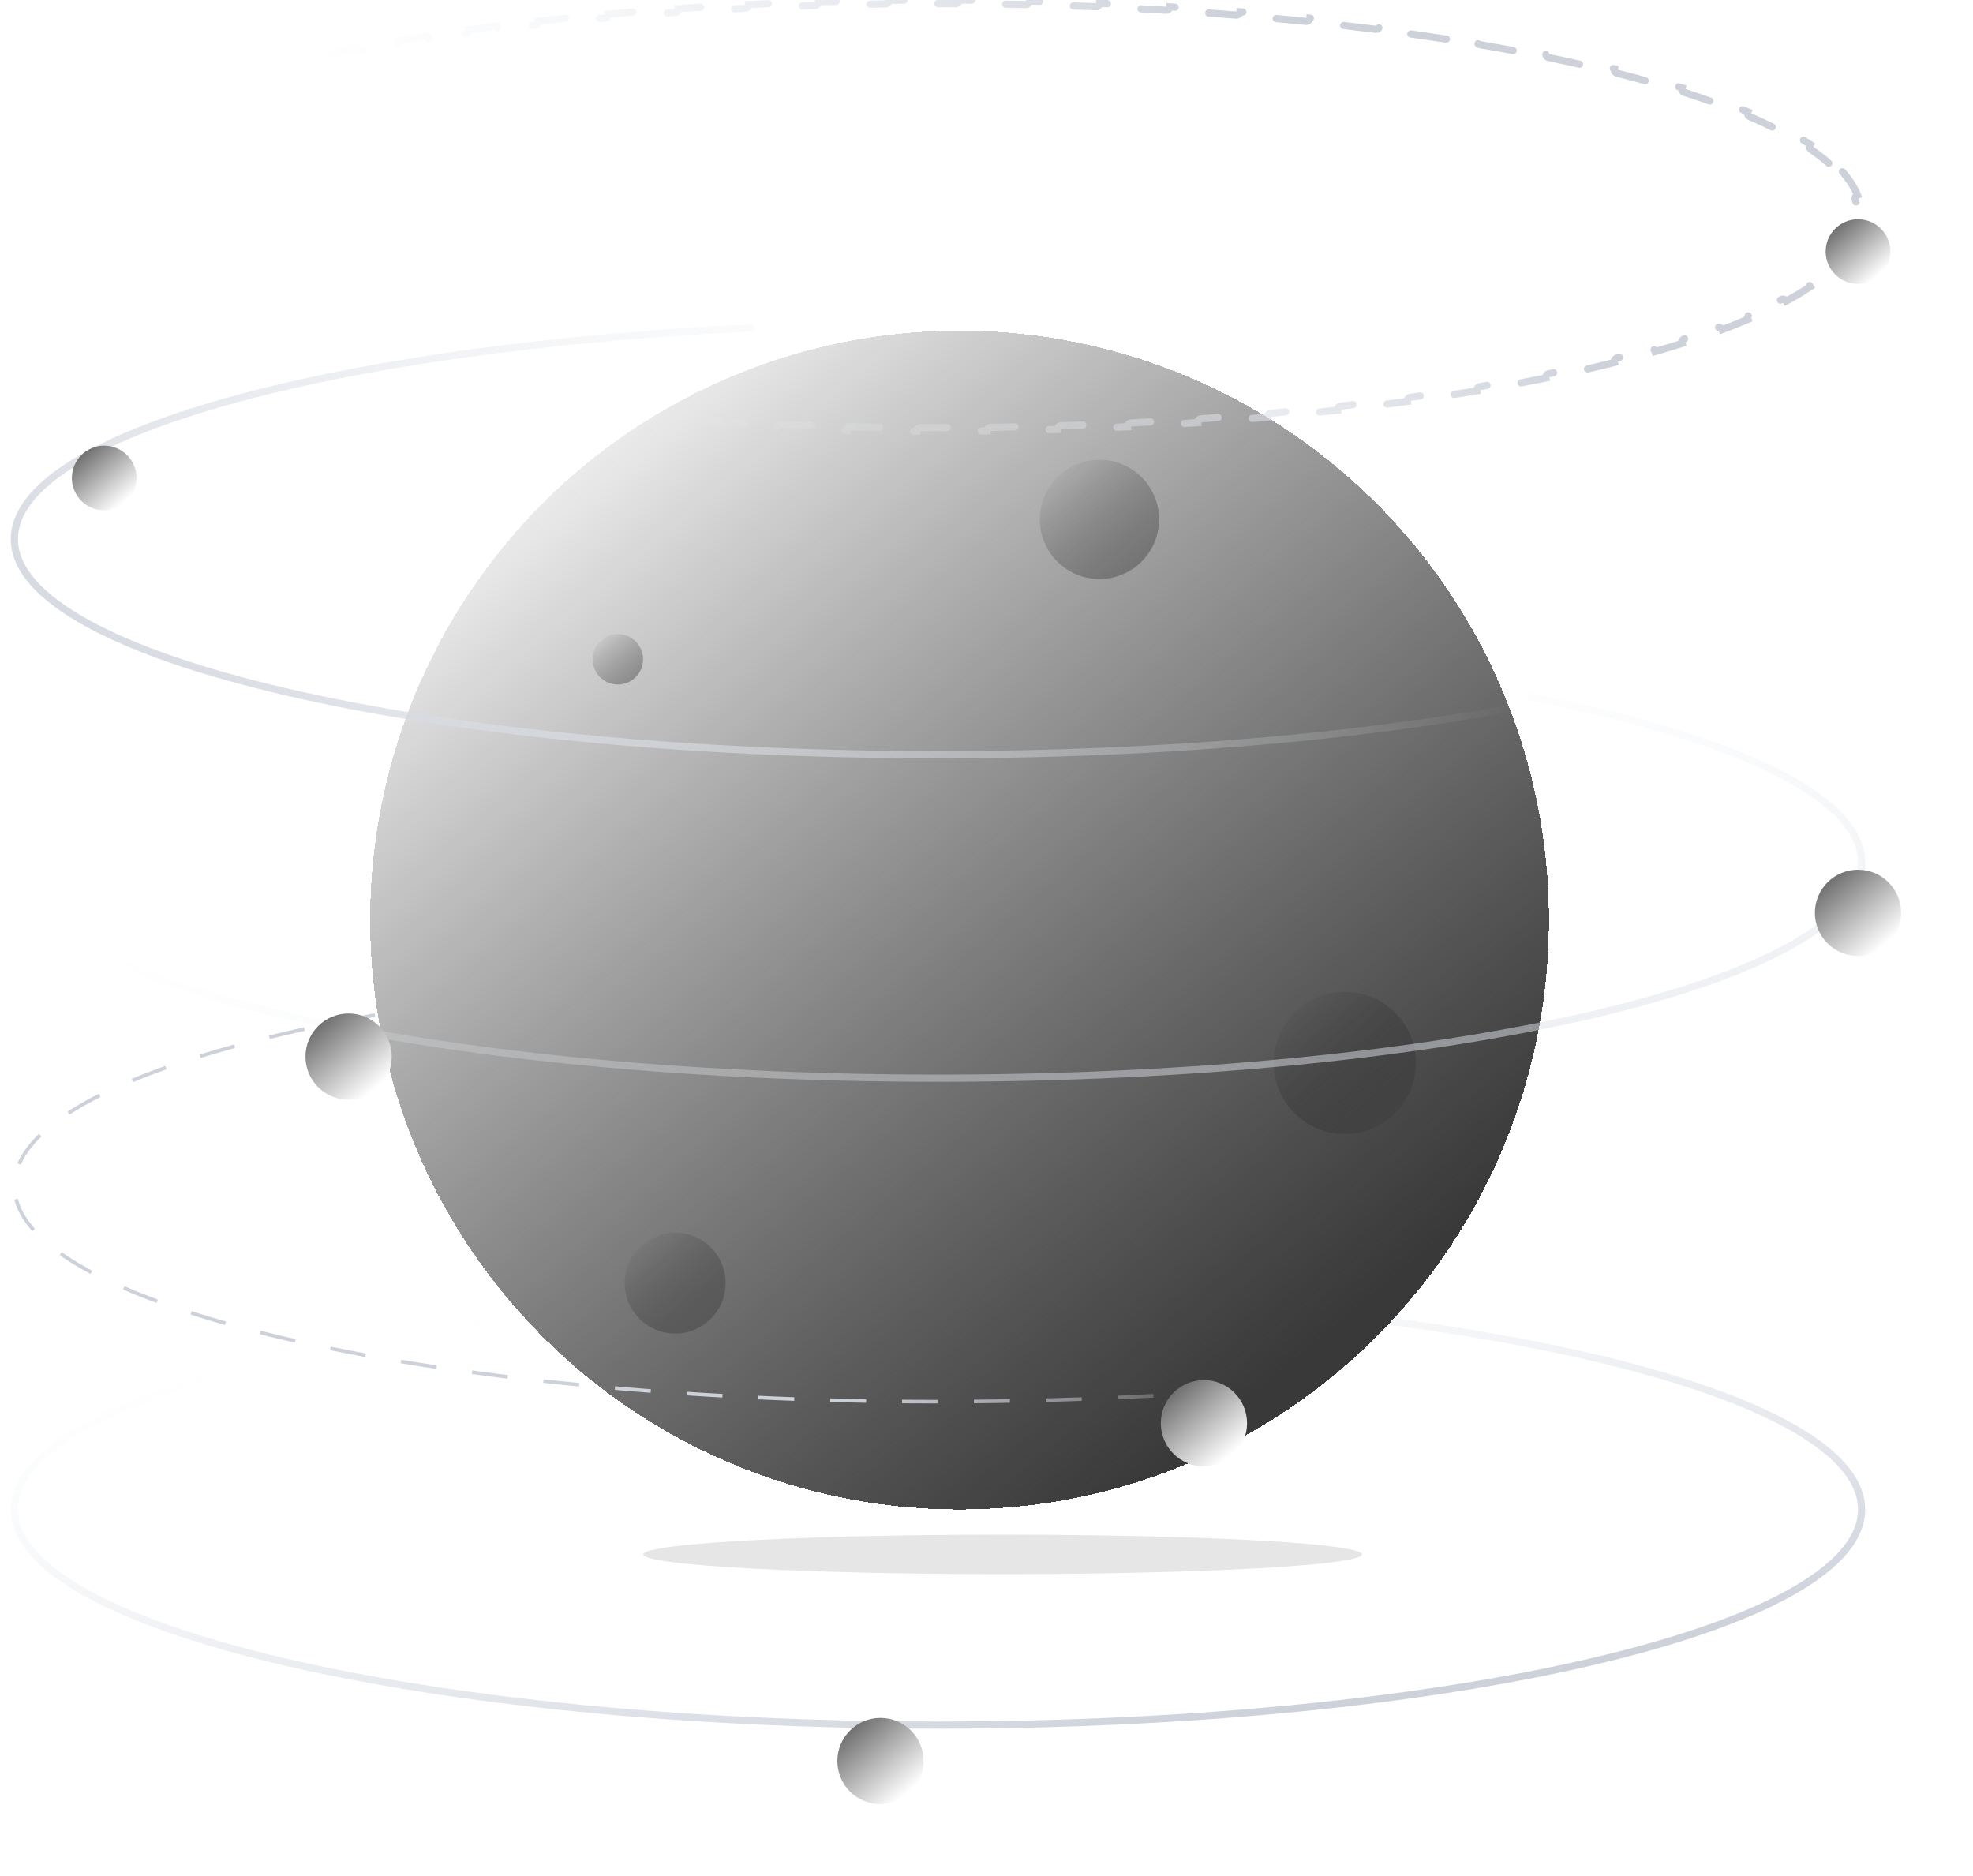 <svg width="549" height="522" viewBox="0 0 549 522" fill="none" xmlns="http://www.w3.org/2000/svg">
<path d="M374 366.096C459.284 375.859 518 396.329 518 420C518 453.137 402.937 480 261 480C119.063 480 4 453.137 4 420C4 393.298 78.715 370.669 182 362.888" stroke="url(#paint0_linear)" stroke-width="2"/>
<g filter="url(#filter0_d)">
<circle cx="267" cy="246" r="164" fill="url(#paint1_linear)" shape-rendering="crispEdges"/>
</g>
<g opacity="0.4" filter="url(#filter1_i)">
<circle cx="171.918" cy="176.444" r="7.019" fill="url(#paint2_linear)"/>
</g>
<g opacity="0.4" filter="url(#filter2_i)">
<circle cx="305.926" cy="137.518" r="16.591" fill="url(#paint3_linear)"/>
</g>
<g opacity="0.4" filter="url(#filter3_i)">
<circle cx="374.206" cy="288.755" r="19.782" fill="url(#paint4_linear)"/>
</g>
<g opacity="0.4" filter="url(#filter4_i)">
<circle cx="187.871" cy="350.016" r="14.039" fill="url(#paint5_linear)"/>
</g>
<g opacity="0.1" filter="url(#filter5_f)">
<ellipse cx="279" cy="432.5" rx="100" ry="5.5" fill="black"/>
</g>
<path d="M135.5 187.628C57.031 197.899 4 217.504 4 240C4 273.137 119.063 300 261 300C402.937 300 518 273.137 518 240C518 221.417 481.816 204.808 425 193.802" stroke="url(#paint6_linear)" stroke-width="2"/>
<path d="M427.5 284.293C482.875 295.298 518 311.691 518 330C518 363.137 402.937 390 261 390C119.063 390 4 363.137 4 330C4 310.402 44.248 292.998 106.5 282.048" stroke="url(#paint7_linear)" stroke-dasharray="10 10"/>
<path d="M209.048 92.228C209.6 92.201 210.025 91.733 209.999 91.181C209.972 90.629 209.504 90.204 208.952 90.23L209.048 92.228ZM324.559 90.847C324.008 90.814 323.534 91.235 323.502 91.786C323.469 92.338 323.889 92.811 324.441 92.844L324.559 90.847ZM517 150C517 153.833 515.341 157.652 512.027 161.433C508.707 165.221 503.765 168.922 497.32 172.479C484.431 179.594 465.714 186.033 442.499 191.453C396.086 202.288 331.915 209 261 209V211C332.022 211 396.352 204.28 442.954 193.4C466.247 187.962 485.166 181.472 498.287 174.23C504.847 170.609 510.004 166.775 513.531 162.751C517.063 158.721 519 154.452 519 150H517ZM261 209C190.085 209 125.914 202.288 79.501 191.453C56.286 186.033 37.569 179.594 24.68 172.479C18.235 168.922 13.293 165.221 9.973 161.433C6.659 157.652 5 153.833 5 150H3C3 154.452 4.937 158.721 8.469 162.751C11.996 166.775 17.153 170.609 23.713 174.23C36.834 181.472 55.753 187.962 79.046 193.4C125.648 204.28 189.978 211 261 211V209ZM5 150C5 143.295 10.105 136.611 20.115 130.224C30.074 123.87 44.624 117.988 62.894 112.815C99.421 102.474 150.589 95.032 209.048 92.228L208.952 90.23C150.403 93.039 99.071 100.494 62.35 110.89C43.996 116.087 29.235 122.033 19.039 128.538C8.894 135.011 3 142.216 3 150H5ZM324.441 92.844C380.01 96.141 428.303 103.667 462.676 113.849C479.869 118.942 493.523 124.683 502.855 130.854C512.23 137.054 517 143.518 517 150H519C519 142.472 513.485 135.486 503.958 129.186C494.389 122.858 480.522 117.049 463.244 111.931C428.673 101.691 380.216 94.15 324.559 90.847L324.441 92.844Z" fill="url(#paint8_linear)"/>
<g filter="url(#filter6_d)">
<circle cx="29" cy="123" r="9" fill="url(#paint9_linear)"/>
</g>
<g filter="url(#filter7_d)">
<circle cx="97" cy="284" r="12" fill="url(#paint10_linear)"/>
</g>
<g filter="url(#filter8_d)">
<circle cx="335" cy="386" r="12" fill="url(#paint11_linear)"/>
</g>
<g filter="url(#filter9_d)">
<circle cx="245" cy="480" r="12" fill="url(#paint12_linear)"/>
</g>
<path d="M512.665 47.779C514.55 49.906 515.953 52.074 516.846 54.276C516.341 54.464 516.073 55.02 516.247 55.534C516.748 57.015 517 58.504 517 60C517 61.496 516.748 62.985 516.247 64.466C516.073 64.98 516.341 65.536 516.846 65.724C515.953 67.926 514.55 70.094 512.665 72.221C512.263 71.853 511.638 71.875 511.262 72.273C509.309 74.344 506.868 76.39 503.957 78.401C503.505 78.714 503.39 79.332 503.698 79.786C501.673 81.14 499.446 82.472 497.025 83.78C496.766 83.295 496.163 83.109 495.676 83.367C492.98 84.789 490.047 86.185 486.888 87.551C486.382 87.77 486.149 88.356 486.366 88.863C484.081 89.833 481.685 90.787 479.181 91.723C478.99 91.207 478.416 90.942 477.898 91.133C474.971 92.211 471.899 93.267 468.687 94.298C468.162 94.467 467.872 95.029 468.04 95.554C465.623 96.32 463.13 97.072 460.564 97.809C460.412 97.279 459.86 96.971 459.329 97.122C456.297 97.983 453.163 98.824 449.931 99.644C449.396 99.78 449.072 100.323 449.207 100.858C446.746 101.475 444.23 102.081 441.661 102.674C441.537 102.136 441.002 101.8 440.464 101.923C437.364 102.63 434.187 103.32 430.937 103.991C430.396 104.102 430.048 104.631 430.159 105.171C427.659 105.682 425.116 106.182 422.531 106.67C422.429 106.128 421.907 105.77 421.365 105.872C418.222 106.459 415.018 107.03 411.756 107.584C411.212 107.676 410.846 108.192 410.938 108.736C408.412 109.16 405.852 109.574 403.258 109.977C403.174 109.432 402.663 109.058 402.118 109.142C398.945 109.63 395.723 110.103 392.453 110.558C391.906 110.635 391.525 111.14 391.601 111.686C389.056 112.038 386.482 112.379 383.882 112.71C383.813 112.162 383.313 111.774 382.765 111.843C379.575 112.245 376.344 112.632 373.074 113.003C372.526 113.065 372.131 113.56 372.193 114.109C369.645 114.395 367.073 114.671 364.478 114.938C364.422 114.389 363.931 113.989 363.382 114.045C360.179 114.37 356.942 114.681 353.672 114.977C353.122 115.026 352.717 115.512 352.766 116.062C350.204 116.291 347.622 116.51 345.021 116.72C344.976 116.17 344.495 115.759 343.944 115.803C340.724 116.06 337.476 116.302 334.2 116.529C333.649 116.567 333.233 117.044 333.271 117.595C330.696 117.771 328.105 117.938 325.497 118.095C325.464 117.544 324.991 117.124 324.44 117.156C321.216 117.348 317.969 117.525 314.698 117.687C314.147 117.714 313.722 118.184 313.749 118.735C311.178 118.86 308.592 118.976 305.993 119.084C305.971 118.532 305.506 118.103 304.954 118.125C301.721 118.255 298.467 118.371 295.194 118.473C294.642 118.49 294.209 118.951 294.226 119.503C291.643 119.581 289.049 119.65 286.443 119.71C286.43 119.158 285.973 118.72 285.421 118.732C282.183 118.804 278.927 118.861 275.656 118.904C275.103 118.911 274.662 119.365 274.669 119.917C272.091 119.948 269.503 119.971 266.906 119.984C266.903 119.432 266.454 118.987 265.902 118.989C264.271 118.996 262.637 119 261 119C259.363 119 257.729 118.996 256.098 118.989C255.546 118.987 255.097 119.432 255.094 119.984C252.497 119.971 249.909 119.948 247.331 119.917C247.338 119.365 246.897 118.911 246.344 118.904C243.073 118.861 239.817 118.804 236.579 118.732C236.027 118.72 235.57 119.158 235.557 119.71C232.951 119.65 230.357 119.581 227.774 119.503C227.791 118.951 227.358 118.49 226.806 118.473C223.533 118.371 220.279 118.255 217.046 118.125C216.494 118.103 216.029 118.532 216.007 119.084C213.408 118.976 210.822 118.86 208.251 118.735C208.278 118.184 207.853 117.714 207.302 117.687C204.031 117.525 200.784 117.348 197.56 117.156C197.009 117.124 196.536 117.544 196.503 118.095C193.895 117.938 191.304 117.771 188.729 117.595C188.767 117.044 188.351 116.567 187.8 116.529C184.524 116.302 181.276 116.06 178.056 115.803C177.505 115.76 177.024 116.17 176.98 116.72C174.378 116.51 171.796 116.291 169.234 116.062C169.283 115.512 168.878 115.026 168.328 114.977C165.058 114.681 161.821 114.37 158.618 114.045C158.069 113.989 157.578 114.389 157.522 114.938C154.927 114.671 152.355 114.395 149.807 114.109C149.869 113.56 149.474 113.065 148.926 113.003C145.656 112.632 142.425 112.245 139.235 111.843C138.687 111.774 138.187 112.162 138.118 112.71C135.518 112.379 132.944 112.038 130.399 111.686C130.475 111.14 130.094 110.635 129.547 110.558C126.277 110.103 123.055 109.63 119.882 109.142C119.337 109.058 118.826 109.432 118.742 109.977C116.148 109.574 113.588 109.16 111.063 108.736C111.154 108.192 110.788 107.676 110.244 107.584C106.982 107.03 103.778 106.459 100.635 105.872C100.093 105.77 99.571 106.128 99.469 106.67C96.884 106.182 94.341 105.682 91.841 105.171C91.952 104.631 91.604 104.102 91.063 103.991C87.813 103.32 84.636 102.63 81.537 101.923C80.998 101.8 80.463 102.136 80.339 102.674C77.77 102.081 75.254 101.475 72.793 100.858C72.928 100.323 72.604 99.78 72.069 99.644C68.838 98.824 65.703 97.983 62.671 97.122C62.14 96.971 61.588 97.279 61.436 97.809C58.87 97.072 56.377 96.32 53.96 95.554C54.128 95.029 53.838 94.467 53.313 94.298C50.101 93.267 47.029 92.211 44.102 91.133C43.584 90.942 43.011 91.207 42.819 91.723C40.315 90.787 37.919 89.833 35.634 88.863C35.851 88.356 35.618 87.77 35.112 87.551C31.953 86.185 29.02 84.789 26.324 83.367C25.837 83.109 25.234 83.295 24.975 83.78C22.554 82.472 20.327 81.14 18.302 79.786C18.61 79.332 18.495 78.714 18.043 78.401C15.132 76.39 12.691 74.344 10.738 72.273C10.362 71.875 9.737 71.853 9.335 72.221C7.45 70.094 6.047 67.926 5.154 65.724C5.659 65.536 5.927 64.98 5.753 64.466C5.252 62.985 5 61.496 5 60C5 58.504 5.252 57.015 5.753 55.534C5.927 55.02 5.659 54.464 5.154 54.276C6.047 52.074 7.45 49.906 9.335 47.779C9.737 48.147 10.362 48.125 10.738 47.727C12.691 45.656 15.132 43.61 18.043 41.599C18.495 41.286 18.61 40.668 18.302 40.214C20.327 38.86 22.554 37.528 24.975 36.22C25.234 36.705 25.837 36.891 26.324 36.633C29.02 35.211 31.953 33.815 35.112 32.449C35.618 32.23 35.851 31.644 35.634 31.137C37.919 30.167 40.315 29.213 42.819 28.277C43.01 28.793 43.584 29.058 44.102 28.867C47.029 27.789 50.101 26.733 53.313 25.702C53.838 25.533 54.128 24.971 53.96 24.446C56.377 23.68 58.87 22.928 61.436 22.191C61.588 22.721 62.14 23.029 62.671 22.878C65.703 22.017 68.838 21.176 72.069 20.356C72.604 20.22 72.928 19.677 72.793 19.142C75.254 18.525 77.77 17.919 80.339 17.326C80.463 17.864 80.998 18.2 81.536 18.077C84.636 17.37 87.813 16.68 91.063 16.009C91.604 15.898 91.952 15.369 91.841 14.829C94.341 14.318 96.884 13.818 99.469 13.33C99.571 13.873 100.093 14.23 100.635 14.128C103.778 13.541 106.982 12.97 110.244 12.416C110.788 12.324 111.154 11.808 111.062 11.264C113.588 10.84 116.148 10.426 118.742 10.023C118.826 10.568 119.337 10.942 119.882 10.858C123.055 10.37 126.277 9.897 129.547 9.442C130.094 9.365 130.475 8.86 130.399 8.314C132.944 7.962 135.518 7.621 138.118 7.29C138.187 7.838 138.687 8.226 139.235 8.157C142.425 7.755 145.656 7.368 148.926 6.997C149.474 6.935 149.869 6.44 149.807 5.891C152.355 5.605 154.927 5.329 157.522 5.062C157.578 5.611 158.069 6.011 158.618 5.955C161.821 5.63 165.058 5.319 168.328 5.023C168.878 4.974 169.283 4.488 169.234 3.938C171.796 3.709 174.378 3.49 176.98 3.28C177.024 3.83 177.505 4.24 178.056 4.197C181.276 3.94 184.524 3.698 187.8 3.471C188.351 3.433 188.767 2.956 188.729 2.405C191.304 2.229 193.895 2.062 196.503 1.905C196.536 2.456 197.009 2.876 197.56 2.844C200.784 2.652 204.031 2.475 207.302 2.313C207.853 2.286 208.278 1.816 208.251 1.265C210.822 1.14 213.408 1.024 216.007 0.916C216.029 1.468 216.494 1.897 217.046 1.875C220.279 1.745 223.533 1.629 226.806 1.527C227.358 1.51 227.791 1.049 227.774 0.497C230.357 0.419 232.951 0.35 235.557 0.29C235.57 0.842 236.027 1.28 236.579 1.268C239.817 1.196 243.073 1.139 246.344 1.096C246.897 1.089 247.338 0.635 247.331 0.083C249.909 0.052 252.497 0.029 255.094 0.016C255.097 0.568 255.546 1.013 256.098 1.011C257.729 1.004 259.363 1 261 1C262.637 1 264.271 1.004 265.901 1.011C266.454 1.013 266.903 0.568 266.906 0.016C269.503 0.029 272.091 0.052 274.669 0.083C274.662 0.635 275.103 1.089 275.656 1.096C278.927 1.139 282.183 1.196 285.421 1.268C285.973 1.28 286.43 0.842 286.443 0.29C289.049 0.35 291.643 0.419 294.226 0.497C294.209 1.049 294.642 1.51 295.194 1.527C298.467 1.629 301.721 1.745 304.954 1.875C305.506 1.897 305.971 1.468 305.993 0.916C308.592 1.024 311.178 1.14 313.749 1.265C313.722 1.816 314.147 2.286 314.698 2.313C317.969 2.475 321.216 2.652 324.44 2.844C324.991 2.876 325.464 2.456 325.497 1.905C328.105 2.062 330.696 2.229 333.271 2.405C333.233 2.956 333.649 3.433 334.2 3.471C337.476 3.698 340.724 3.94 343.944 4.197C344.495 4.24 344.976 3.83 345.02 3.28C347.622 3.49 350.204 3.709 352.766 3.938C352.717 4.488 353.122 4.974 353.672 5.023C356.942 5.319 360.179 5.63 363.382 5.955C363.931 6.011 364.422 5.611 364.478 5.062C367.073 5.329 369.645 5.605 372.193 5.891C372.131 6.44 372.526 6.935 373.074 6.997C376.344 7.368 379.575 7.755 382.765 8.157C383.313 8.226 383.813 7.838 383.882 7.29C386.482 7.621 389.056 7.962 391.601 8.314C391.525 8.86 391.906 9.365 392.453 9.442C395.723 9.897 398.945 10.37 402.118 10.858C402.663 10.942 403.174 10.568 403.258 10.023C405.852 10.426 408.412 10.84 410.938 11.264C410.846 11.808 411.212 12.324 411.756 12.416C415.018 12.97 418.222 13.541 421.365 14.128C421.907 14.23 422.429 13.873 422.531 13.33C425.116 13.818 427.659 14.318 430.159 14.829C430.048 15.369 430.396 15.898 430.937 16.009C434.187 16.68 437.364 17.37 440.464 18.077C441.002 18.2 441.537 17.864 441.661 17.326C444.23 17.919 446.746 18.525 449.207 19.142C449.072 19.677 449.396 20.22 449.931 20.356C453.162 21.176 456.297 22.017 459.329 22.878C459.86 23.029 460.412 22.721 460.564 22.191C463.13 22.928 465.623 23.68 468.04 24.446C467.872 24.971 468.162 25.533 468.687 25.702C471.899 26.733 474.971 27.789 477.898 28.867C478.416 29.058 478.99 28.793 479.181 28.277C481.685 29.213 484.081 30.167 486.366 31.137C486.149 31.644 486.382 32.23 486.888 32.449C490.047 33.815 492.98 35.211 495.676 36.633C496.163 36.891 496.766 36.705 497.025 36.22C499.446 37.528 501.673 38.86 503.698 40.214C503.39 40.668 503.505 41.286 503.957 41.599C506.868 43.61 509.309 45.656 511.262 47.727C511.638 48.125 512.263 48.147 512.665 47.779Z" stroke="url(#paint13_linear)" stroke-width="2" stroke-linecap="round" stroke-dasharray="10 10"/>
<g filter="url(#filter10_d)">
<circle cx="517" cy="60" r="9" fill="url(#paint14_linear)"/>
</g>
<g filter="url(#filter11_d)">
<circle cx="517" cy="244" r="12" fill="url(#paint15_linear)"/>
</g>
<defs>
<filter id="filter0_d" x="83" y="72" width="368" height="368" filterUnits="userSpaceOnUse" color-interpolation-filters="sRGB">
<feFlood flood-opacity="0" result="BackgroundImageFix"/>
<feColorMatrix in="SourceAlpha" type="matrix" values="0 0 0 0 0 0 0 0 0 0 0 0 0 0 0 0 0 0 127 0" result="hardAlpha"/>
<feOffset dy="10"/>
<feGaussianBlur stdDeviation="10"/>
<feComposite in2="hardAlpha" operator="out"/>
<feColorMatrix type="matrix" values="0 0 0 0 0 0 0 0 0 0 0 0 0 0 0 0 0 0 0.05 0"/>
<feBlend mode="normal" in2="BackgroundImageFix" result="effect1_dropShadow"/>
<feBlend mode="normal" in="SourceGraphic" in2="effect1_dropShadow" result="shape"/>
</filter>
<filter id="filter1_i" x="164.899" y="169.424" width="14.039" height="21.039" filterUnits="userSpaceOnUse" color-interpolation-filters="sRGB">
<feFlood flood-opacity="0" result="BackgroundImageFix"/>
<feBlend mode="normal" in="SourceGraphic" in2="BackgroundImageFix" result="shape"/>
<feColorMatrix in="SourceAlpha" type="matrix" values="0 0 0 0 0 0 0 0 0 0 0 0 0 0 0 0 0 0 127 0" result="hardAlpha"/>
<feOffset dy="7"/>
<feGaussianBlur stdDeviation="8"/>
<feComposite in2="hardAlpha" operator="arithmetic" k2="-1" k3="1"/>
<feColorMatrix type="matrix" values="0 0 0 0 0 0 0 0 0 0 0 0 0 0 0 0 0 0 0.1 0"/>
<feBlend mode="normal" in2="shape" result="effect1_innerShadow"/>
</filter>
<filter id="filter2_i" x="289.334" y="120.926" width="33.183" height="40.183" filterUnits="userSpaceOnUse" color-interpolation-filters="sRGB">
<feFlood flood-opacity="0" result="BackgroundImageFix"/>
<feBlend mode="normal" in="SourceGraphic" in2="BackgroundImageFix" result="shape"/>
<feColorMatrix in="SourceAlpha" type="matrix" values="0 0 0 0 0 0 0 0 0 0 0 0 0 0 0 0 0 0 127 0" result="hardAlpha"/>
<feOffset dy="7"/>
<feGaussianBlur stdDeviation="8"/>
<feComposite in2="hardAlpha" operator="arithmetic" k2="-1" k3="1"/>
<feColorMatrix type="matrix" values="0 0 0 0 0 0 0 0 0 0 0 0 0 0 0 0 0 0 0.1 0"/>
<feBlend mode="normal" in2="shape" result="effect1_innerShadow"/>
</filter>
<filter id="filter3_i" x="354.424" y="268.973" width="39.564" height="46.564" filterUnits="userSpaceOnUse" color-interpolation-filters="sRGB">
<feFlood flood-opacity="0" result="BackgroundImageFix"/>
<feBlend mode="normal" in="SourceGraphic" in2="BackgroundImageFix" result="shape"/>
<feColorMatrix in="SourceAlpha" type="matrix" values="0 0 0 0 0 0 0 0 0 0 0 0 0 0 0 0 0 0 127 0" result="hardAlpha"/>
<feOffset dy="7"/>
<feGaussianBlur stdDeviation="8"/>
<feComposite in2="hardAlpha" operator="arithmetic" k2="-1" k3="1"/>
<feColorMatrix type="matrix" values="0 0 0 0 0 0 0 0 0 0 0 0 0 0 0 0 0 0 0.1 0"/>
<feBlend mode="normal" in2="shape" result="effect1_innerShadow"/>
</filter>
<filter id="filter4_i" x="173.833" y="335.977" width="28.078" height="35.078" filterUnits="userSpaceOnUse" color-interpolation-filters="sRGB">
<feFlood flood-opacity="0" result="BackgroundImageFix"/>
<feBlend mode="normal" in="SourceGraphic" in2="BackgroundImageFix" result="shape"/>
<feColorMatrix in="SourceAlpha" type="matrix" values="0 0 0 0 0 0 0 0 0 0 0 0 0 0 0 0 0 0 127 0" result="hardAlpha"/>
<feOffset dy="7"/>
<feGaussianBlur stdDeviation="8"/>
<feComposite in2="hardAlpha" operator="arithmetic" k2="-1" k3="1"/>
<feColorMatrix type="matrix" values="0 0 0 0 0 0 0 0 0 0 0 0 0 0 0 0 0 0 0.1 0"/>
<feBlend mode="normal" in2="shape" result="effect1_innerShadow"/>
</filter>
<filter id="filter5_f" x="175" y="423" width="208" height="19" filterUnits="userSpaceOnUse" color-interpolation-filters="sRGB">
<feFlood flood-opacity="0" result="BackgroundImageFix"/>
<feBlend mode="normal" in="SourceGraphic" in2="BackgroundImageFix" result="shape"/>
<feGaussianBlur stdDeviation="2" result="effect1_foregroundBlur"/>
</filter>
<filter id="filter6_d" x="0" y="104" width="58" height="58" filterUnits="userSpaceOnUse" color-interpolation-filters="sRGB">
<feFlood flood-opacity="0" result="BackgroundImageFix"/>
<feColorMatrix in="SourceAlpha" type="matrix" values="0 0 0 0 0 0 0 0 0 0 0 0 0 0 0 0 0 0 127 0" result="hardAlpha"/>
<feOffset dy="10"/>
<feGaussianBlur stdDeviation="10"/>
<feComposite in2="hardAlpha" operator="out"/>
<feColorMatrix type="matrix" values="0 0 0 0 0 0 0 0 0 0 0 0 0 0 0 0 0 0 0.05 0"/>
<feBlend mode="normal" in2="BackgroundImageFix" result="effect1_dropShadow"/>
<feBlend mode="normal" in="SourceGraphic" in2="effect1_dropShadow" result="shape"/>
</filter>
<filter id="filter7_d" x="65" y="262" width="64" height="64" filterUnits="userSpaceOnUse" color-interpolation-filters="sRGB">
<feFlood flood-opacity="0" result="BackgroundImageFix"/>
<feColorMatrix in="SourceAlpha" type="matrix" values="0 0 0 0 0 0 0 0 0 0 0 0 0 0 0 0 0 0 127 0" result="hardAlpha"/>
<feOffset dy="10"/>
<feGaussianBlur stdDeviation="10"/>
<feComposite in2="hardAlpha" operator="out"/>
<feColorMatrix type="matrix" values="0 0 0 0 0 0 0 0 0 0 0 0 0 0 0 0 0 0 0.05 0"/>
<feBlend mode="normal" in2="BackgroundImageFix" result="effect1_dropShadow"/>
<feBlend mode="normal" in="SourceGraphic" in2="effect1_dropShadow" result="shape"/>
</filter>
<filter id="filter8_d" x="303" y="364" width="64" height="64" filterUnits="userSpaceOnUse" color-interpolation-filters="sRGB">
<feFlood flood-opacity="0" result="BackgroundImageFix"/>
<feColorMatrix in="SourceAlpha" type="matrix" values="0 0 0 0 0 0 0 0 0 0 0 0 0 0 0 0 0 0 127 0" result="hardAlpha"/>
<feOffset dy="10"/>
<feGaussianBlur stdDeviation="10"/>
<feComposite in2="hardAlpha" operator="out"/>
<feColorMatrix type="matrix" values="0 0 0 0 0 0 0 0 0 0 0 0 0 0 0 0 0 0 0.05 0"/>
<feBlend mode="normal" in2="BackgroundImageFix" result="effect1_dropShadow"/>
<feBlend mode="normal" in="SourceGraphic" in2="effect1_dropShadow" result="shape"/>
</filter>
<filter id="filter9_d" x="213" y="458" width="64" height="64" filterUnits="userSpaceOnUse" color-interpolation-filters="sRGB">
<feFlood flood-opacity="0" result="BackgroundImageFix"/>
<feColorMatrix in="SourceAlpha" type="matrix" values="0 0 0 0 0 0 0 0 0 0 0 0 0 0 0 0 0 0 127 0" result="hardAlpha"/>
<feOffset dy="10"/>
<feGaussianBlur stdDeviation="10"/>
<feComposite in2="hardAlpha" operator="out"/>
<feColorMatrix type="matrix" values="0 0 0 0 0 0 0 0 0 0 0 0 0 0 0 0 0 0 0.05 0"/>
<feBlend mode="normal" in2="BackgroundImageFix" result="effect1_dropShadow"/>
<feBlend mode="normal" in="SourceGraphic" in2="effect1_dropShadow" result="shape"/>
</filter>
<filter id="filter10_d" x="488" y="41" width="58" height="58" filterUnits="userSpaceOnUse" color-interpolation-filters="sRGB">
<feFlood flood-opacity="0" result="BackgroundImageFix"/>
<feColorMatrix in="SourceAlpha" type="matrix" values="0 0 0 0 0 0 0 0 0 0 0 0 0 0 0 0 0 0 127 0" result="hardAlpha"/>
<feOffset dy="10"/>
<feGaussianBlur stdDeviation="10"/>
<feComposite in2="hardAlpha" operator="out"/>
<feColorMatrix type="matrix" values="0 0 0 0 0 0 0 0 0 0 0 0 0 0 0 0 0 0 0.05 0"/>
<feBlend mode="normal" in2="BackgroundImageFix" result="effect1_dropShadow"/>
<feBlend mode="normal" in="SourceGraphic" in2="effect1_dropShadow" result="shape"/>
</filter>
<filter id="filter11_d" x="485" y="222" width="64" height="64" filterUnits="userSpaceOnUse" color-interpolation-filters="sRGB">
<feFlood flood-opacity="0" result="BackgroundImageFix"/>
<feColorMatrix in="SourceAlpha" type="matrix" values="0 0 0 0 0 0 0 0 0 0 0 0 0 0 0 0 0 0 127 0" result="hardAlpha"/>
<feOffset dy="10"/>
<feGaussianBlur stdDeviation="10"/>
<feComposite in2="hardAlpha" operator="out"/>
<feColorMatrix type="matrix" values="0 0 0 0 0 0 0 0 0 0 0 0 0 0 0 0 0 0 0.05 0"/>
<feBlend mode="normal" in2="BackgroundImageFix" result="effect1_dropShadow"/>
<feBlend mode="normal" in="SourceGraphic" in2="effect1_dropShadow" result="shape"/>
</filter>
<linearGradient id="paint0_linear" x1="94" y1="367.458" x2="124.448" y2="522.686" gradientUnits="userSpaceOnUse">
<stop stop-color="#F1F6F9" stop-opacity="0"/>
<stop offset="1" stop-color="#CDD1DA"/>
</linearGradient>
<linearGradient id="paint1_linear" x1="152.407" y1="91.927" x2="373.968" y2="357.484" gradientUnits="userSpaceOnUse">
<stop stop-opacity="0"/>
<stop offset="1" stop-color="#393939"/>
</linearGradient>
<linearGradient id="paint2_linear" x1="167.014" y1="169.849" x2="176.497" y2="181.215" gradientUnits="userSpaceOnUse">
<stop stop-opacity="0"/>
<stop offset="1" stop-color="#393939"/>
</linearGradient>
<linearGradient id="paint3_linear" x1="294.333" y1="121.93" x2="316.748" y2="148.796" gradientUnits="userSpaceOnUse">
<stop stop-opacity="0"/>
<stop offset="1" stop-color="#393939"/>
</linearGradient>
<linearGradient id="paint4_linear" x1="360.384" y1="270.17" x2="387.109" y2="302.202" gradientUnits="userSpaceOnUse">
<stop stop-opacity="0"/>
<stop offset="1" stop-color="#393939"/>
</linearGradient>
<linearGradient id="paint5_linear" x1="178.062" y1="336.826" x2="197.028" y2="359.559" gradientUnits="userSpaceOnUse">
<stop stop-opacity="0"/>
<stop offset="1" stop-color="#393939"/>
</linearGradient>
<linearGradient id="paint6_linear" x1="23.5" y1="257" x2="78.929" y2="489.933" gradientUnits="userSpaceOnUse">
<stop stop-color="#F1F6F9" stop-opacity="0"/>
<stop offset="1" stop-color="#CDD1DA"/>
</linearGradient>
<linearGradient id="paint7_linear" x1="395.5" y1="279" x2="294.466" y2="237.529" gradientUnits="userSpaceOnUse">
<stop stop-color="#F1F6F9" stop-opacity="0"/>
<stop offset="1" stop-color="#CDD1DA"/>
</linearGradient>
<linearGradient id="paint8_linear" x1="327" y1="105" x2="126.42" y2="319.032" gradientUnits="userSpaceOnUse">
<stop stop-color="#F1F6F9" stop-opacity="0"/>
<stop offset="1" stop-color="#CDD1DA"/>
</linearGradient>
<linearGradient id="paint9_linear" x1="23.152" y1="114.702" x2="35.402" y2="128.932" gradientUnits="userSpaceOnUse">
<stop stop-color="#686868"/>
<stop offset="1" stop-color="white"/>
</linearGradient>
<linearGradient id="paint10_linear" x1="89.202" y1="272.936" x2="105.536" y2="291.91" gradientUnits="userSpaceOnUse">
<stop stop-color="#686868"/>
<stop offset="1" stop-color="white"/>
</linearGradient>
<linearGradient id="paint11_linear" x1="327.202" y1="374.936" x2="343.536" y2="393.91" gradientUnits="userSpaceOnUse">
<stop stop-color="#686868"/>
<stop offset="1" stop-color="white"/>
</linearGradient>
<linearGradient id="paint12_linear" x1="237.202" y1="468.936" x2="253.536" y2="487.91" gradientUnits="userSpaceOnUse">
<stop stop-color="#686868"/>
<stop offset="1" stop-color="white"/>
</linearGradient>
<linearGradient id="paint13_linear" x1="155" y1="90.5" x2="285.59" y2="-48.354" gradientUnits="userSpaceOnUse">
<stop stop-color="#F1F6F9" stop-opacity="0"/>
<stop offset="1" stop-color="#CDD1DA"/>
</linearGradient>
<linearGradient id="paint14_linear" x1="511.152" y1="51.702" x2="523.402" y2="65.932" gradientUnits="userSpaceOnUse">
<stop stop-color="#686868"/>
<stop offset="1" stop-color="white"/>
</linearGradient>
<linearGradient id="paint15_linear" x1="509.202" y1="232.936" x2="525.536" y2="251.91" gradientUnits="userSpaceOnUse">
<stop stop-color="#686868"/>
<stop offset="1" stop-color="white"/>
</linearGradient>
</defs>
</svg>
